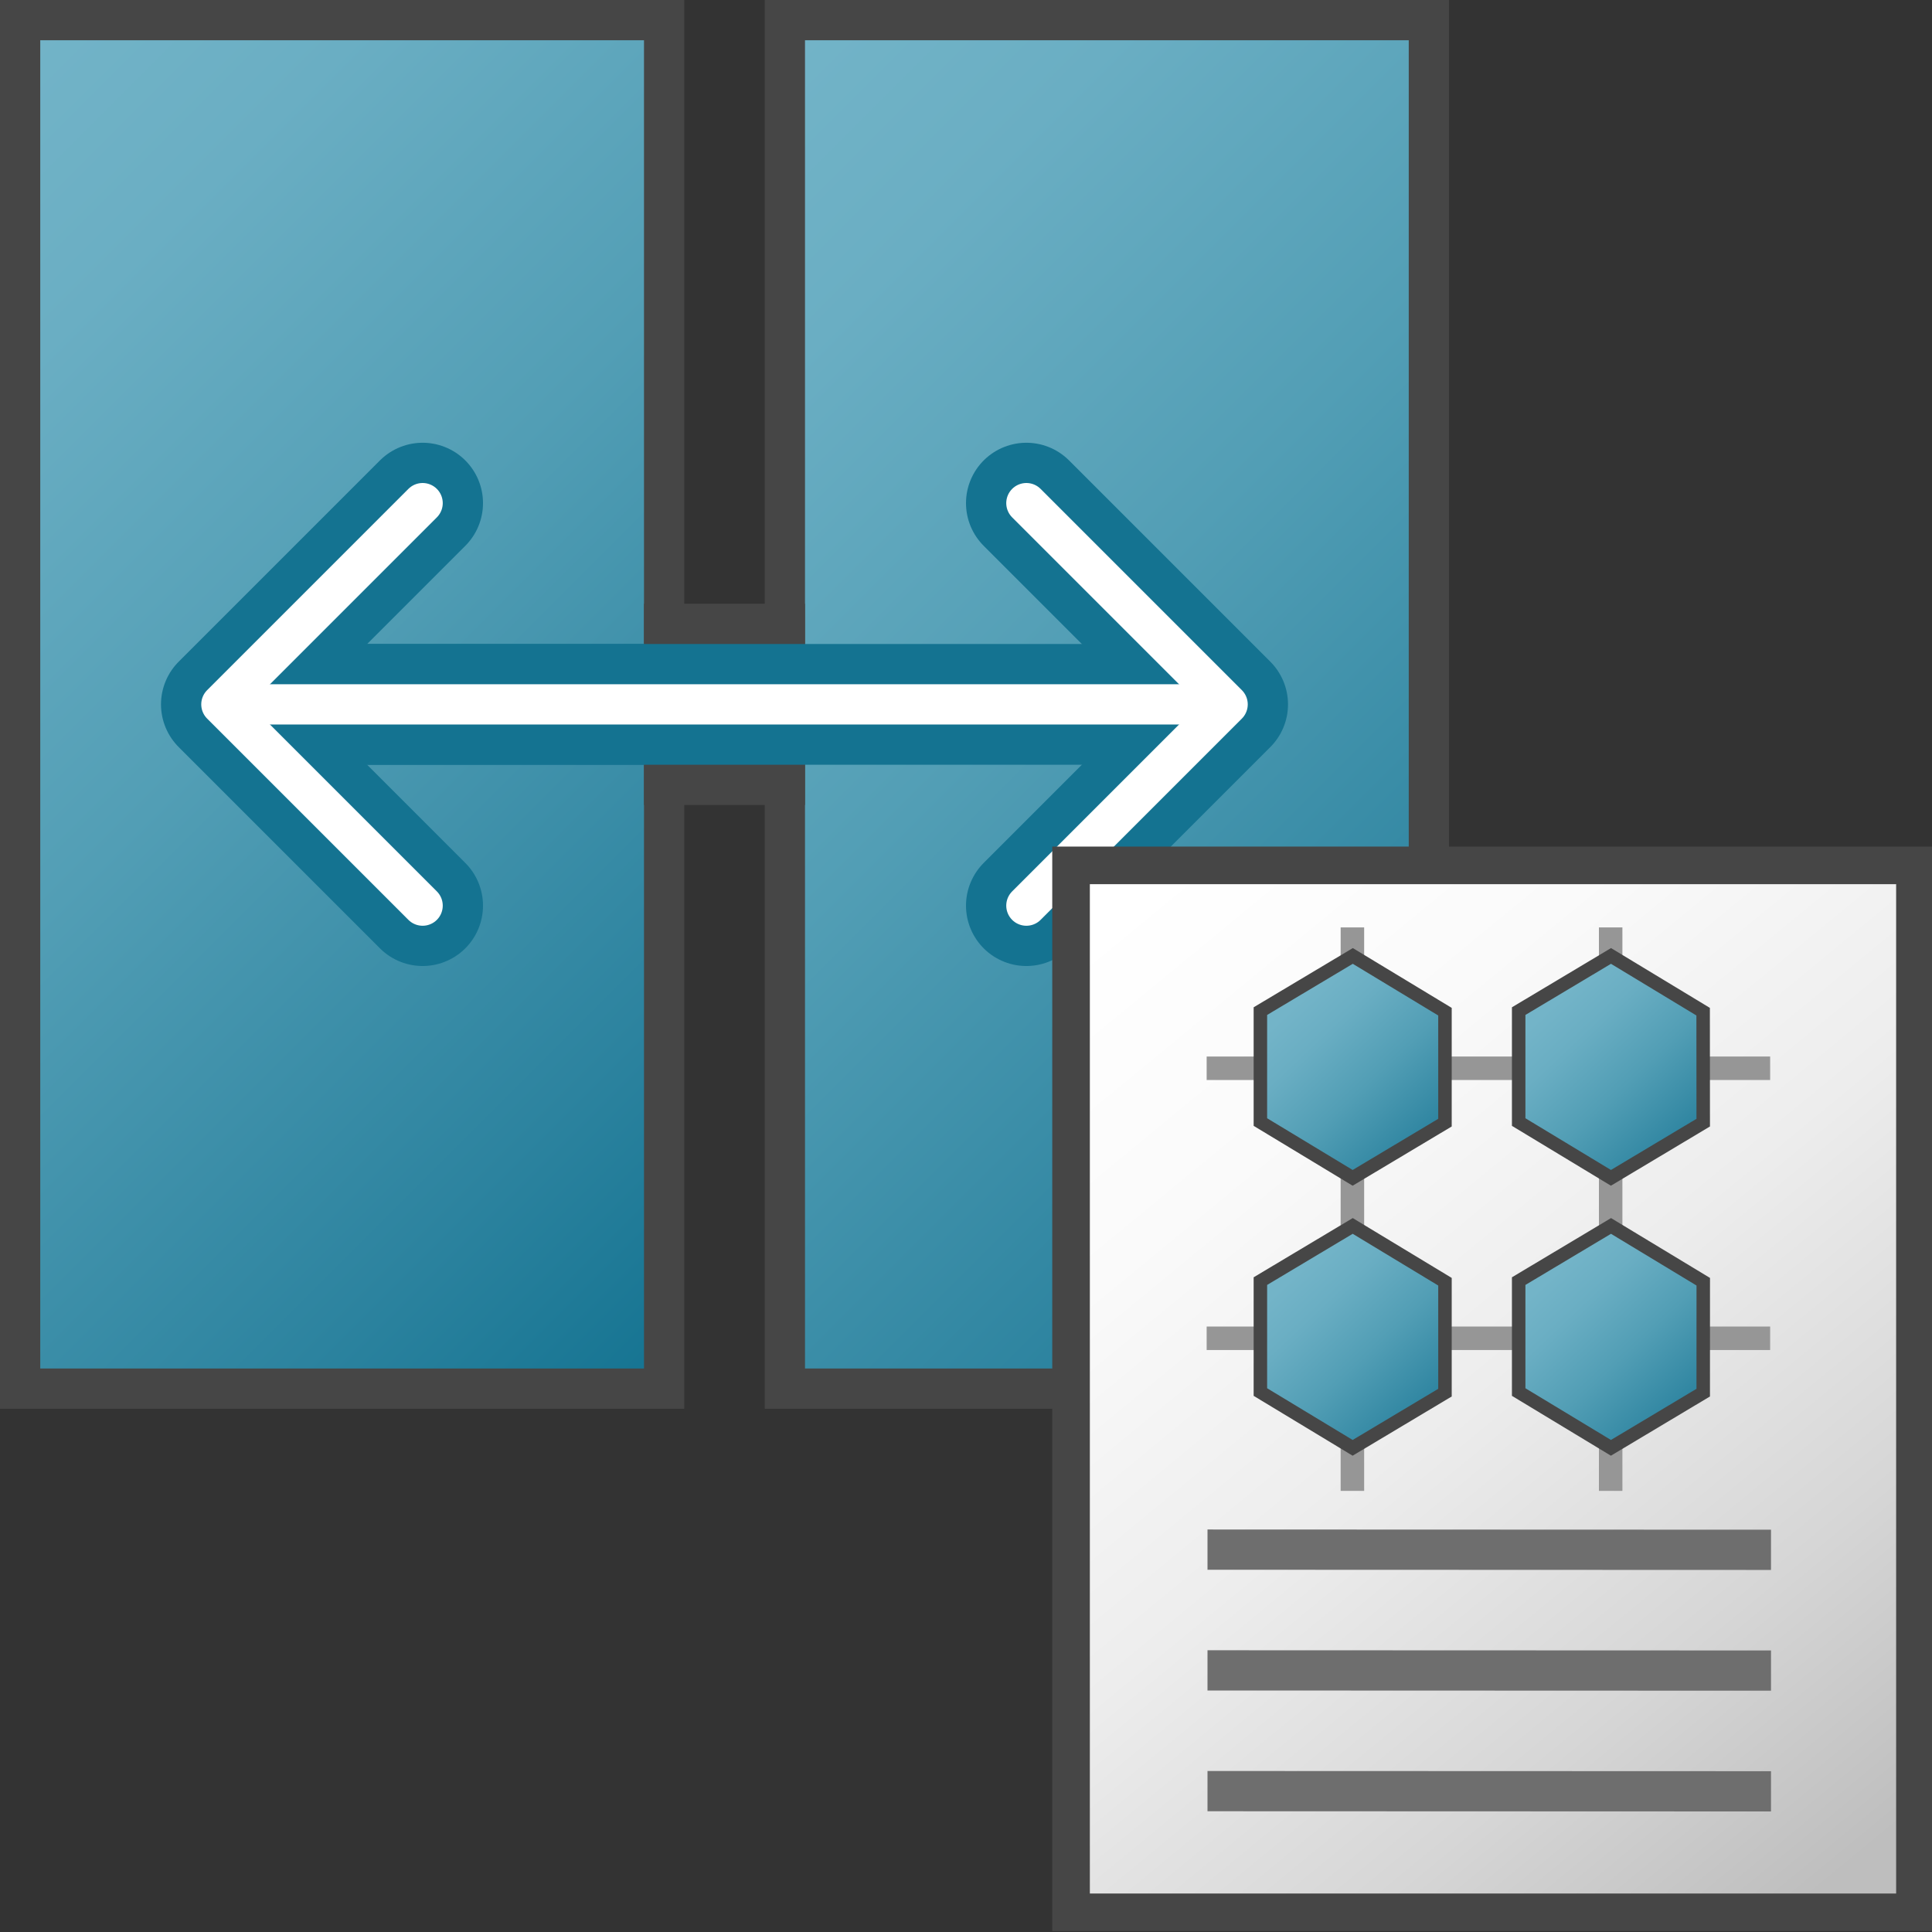 <svg id="Layer_1" data-name="Layer 1" xmlns="http://www.w3.org/2000/svg" xmlns:xlink="http://www.w3.org/1999/xlink" viewBox="0 0 48 48">
  <rect x="0" y="0" width="48" height="48" fill="#333333" stroke="none"/>
  <defs>
    <linearGradient id="linear-gradient" x1="-4" y1="45" x2="21" y2="20" gradientTransform="matrix(1, 0, 0, -1, 0, 50)" gradientUnits="userSpaceOnUse">
      <stop offset="0" stop-color="#73b4c8"/>
      <stop offset="0.175" stop-color="#6aaec3"/>
      <stop offset="0.457" stop-color="#529eb5"/>
      <stop offset="0.809" stop-color="#2c839f"/>
      <stop offset="1" stop-color="#147391"/>
    </linearGradient>
    <linearGradient id="linear-gradient-2" x1="15" x2="40" y2="20" xlink:href="#linear-gradient"/>
    <linearGradient id="linear-gradient-3" x1="17" y1="33.5" x2="19" y2="31.5" xlink:href="#linear-gradient"/>
    <linearGradient id="linear-gradient-4" x1="-69.124" y1="-0.61" x2="-48.71" y2="-21.723" gradientTransform="matrix(1.116, 0, 0, -0.95, 102.709, 23.762)" gradientUnits="userSpaceOnUse">
      <stop offset="0" stop-color="#fff"/>
      <stop offset="0.232" stop-color="#fafafa"/>
      <stop offset="0.496" stop-color="#ededed"/>
      <stop offset="0.775" stop-color="#d6d6d6"/>
      <stop offset="1" stop-color="#bebebe"/>
    </linearGradient>
    <linearGradient id="linear-gradient-5" x1="1105.824" y1="3375.979" x2="1110.683" y2="3393.873" gradientTransform="matrix(0.273, -0.145, 0.14, 0.284, -742.134, -773.688)" xlink:href="#linear-gradient"/>
    <linearGradient id="linear-gradient-6" x1="1105.824" y1="3375.979" x2="1110.683" y2="3393.873" gradientTransform="matrix(0.273, -0.145, 0.14, 0.284, -735.717, -773.688)" xlink:href="#linear-gradient"/>
    <linearGradient id="linear-gradient-7" x1="1105.827" y1="3375.978" x2="1110.686" y2="3393.872" gradientTransform="matrix(0.273, -0.145, 0.14, 0.284, -742.134, -766.98)" xlink:href="#linear-gradient"/>
    <linearGradient id="linear-gradient-8" x1="1105.827" y1="3375.978" x2="1110.686" y2="3393.872" gradientTransform="matrix(0.273, -0.145, 0.14, 0.284, -735.717, -766.98)" xlink:href="#linear-gradient"/>
  </defs>
  <g id="g935">
    <path id="rect30" d="M.5.5h16v34H.5Z" stroke="#464646" stroke-miterlimit="10" fill="url(#linear-gradient)"/>
    <path id="rect32" d="M19.5.5h16v34h-16Z" stroke="#464646" stroke-miterlimit="10" fill="url(#linear-gradient-2)"/>
    <path id="line34" d="M6,17.5H17" fill="none" stroke="#147391" stroke-miterlimit="10" stroke-width="3"/>
    <path id="polyline36" d="M10.5,12.5l-5,5,5,5" fill="none" stroke="#147391" stroke-linecap="round" stroke-linejoin="round" stroke-width="3"/>
    <path id="line38" d="M16,17.5h4" stroke="#464646" stroke-miterlimit="10" stroke-width="5" fill="url(#linear-gradient-3)"/>
    <path id="line58" d="M5.5,17.5h25" fill="none" stroke="#147391" stroke-miterlimit="10" stroke-width="3"/>
    <path id="polyline60" d="M25.5,12.5l5,5-5,5" fill="none" stroke="#147391" stroke-linecap="round" stroke-linejoin="round" stroke-width="3"/>
    <path id="polyline62" d="M25.5,12.5l5,5-5,5" fill="none" stroke="#fff" stroke-linecap="round" stroke-linejoin="round"/>
    <path id="line64" d="M5.5,17.5h25" fill="none" stroke="#fff" stroke-miterlimit="10"/>
    <path id="polyline66" d="M10.5,12.5l-5,5,5,5" fill="none" stroke="#fff" stroke-linecap="round" stroke-linejoin="round"/>
    <path id="rect977" d="M26.61,21.5H47.576V47.511H26.61Z" stroke="#464646" stroke-miterlimit="10" stroke-width="0.934" fill="url(#linear-gradient-4)"/>
    <path id="line64-4" d="M30,38.5l14,.005" fill="none" stroke="#6e6e6e"/>
    <path id="line66" d="M30,41.5l14,.005" fill="none" stroke="#6e6e6e"/>
    <path id="line68" d="M30,44.5l14,.005" fill="none" stroke="#6e6e6e"/>
    <g id="g1009">
      <path id="path2" d="M43.979,26.833v-.584H40.308V23.041h-.583v3.208H33.892V23.041h-.584v3.208H29.979v.584h3.329v6.125H29.979v.583h3.329v3.5h.584v-3.5h5.833v3.5h.583v-3.5h3.671v-.583H40.308V26.833Zm-4.254,6.125H33.892V26.833h5.833Z" fill="#969696"/>
      <path id="path967-7" d="M35.9,27.892l-2.294,1.371-2.292-1.386,0-2.756L33.61,23.75l2.29,1.385Z" stroke="#464646" stroke-linecap="round" stroke-miterlimit="1.167" stroke-width="0.335" fill="url(#linear-gradient-5)"/>
      <path id="path967-7-5" d="M42.316,27.892l-2.293,1.371-2.292-1.386,0-2.756,2.294-1.371,2.289,1.385Z" stroke="#464646" stroke-linecap="round" stroke-miterlimit="1.167" stroke-width="0.335" fill="url(#linear-gradient-6)"/>
      <path id="path967-7-8" d="M35.9,34.6l-2.294,1.371-2.292-1.386,0-2.756,2.294-1.371L35.9,31.844Z" stroke="#464646" stroke-linecap="round" stroke-miterlimit="1.167" stroke-width="0.335" fill="url(#linear-gradient-7)"/>
      <path id="path967-7-3" d="M42.316,34.6l-2.293,1.371-2.292-1.386,0-2.756,2.294-1.371,2.292,1.386Z" stroke="#464646" stroke-linecap="round" stroke-miterlimit="1.167" stroke-width="0.335" fill="url(#linear-gradient-8)"/>
    </g>
  </g>
</svg>
